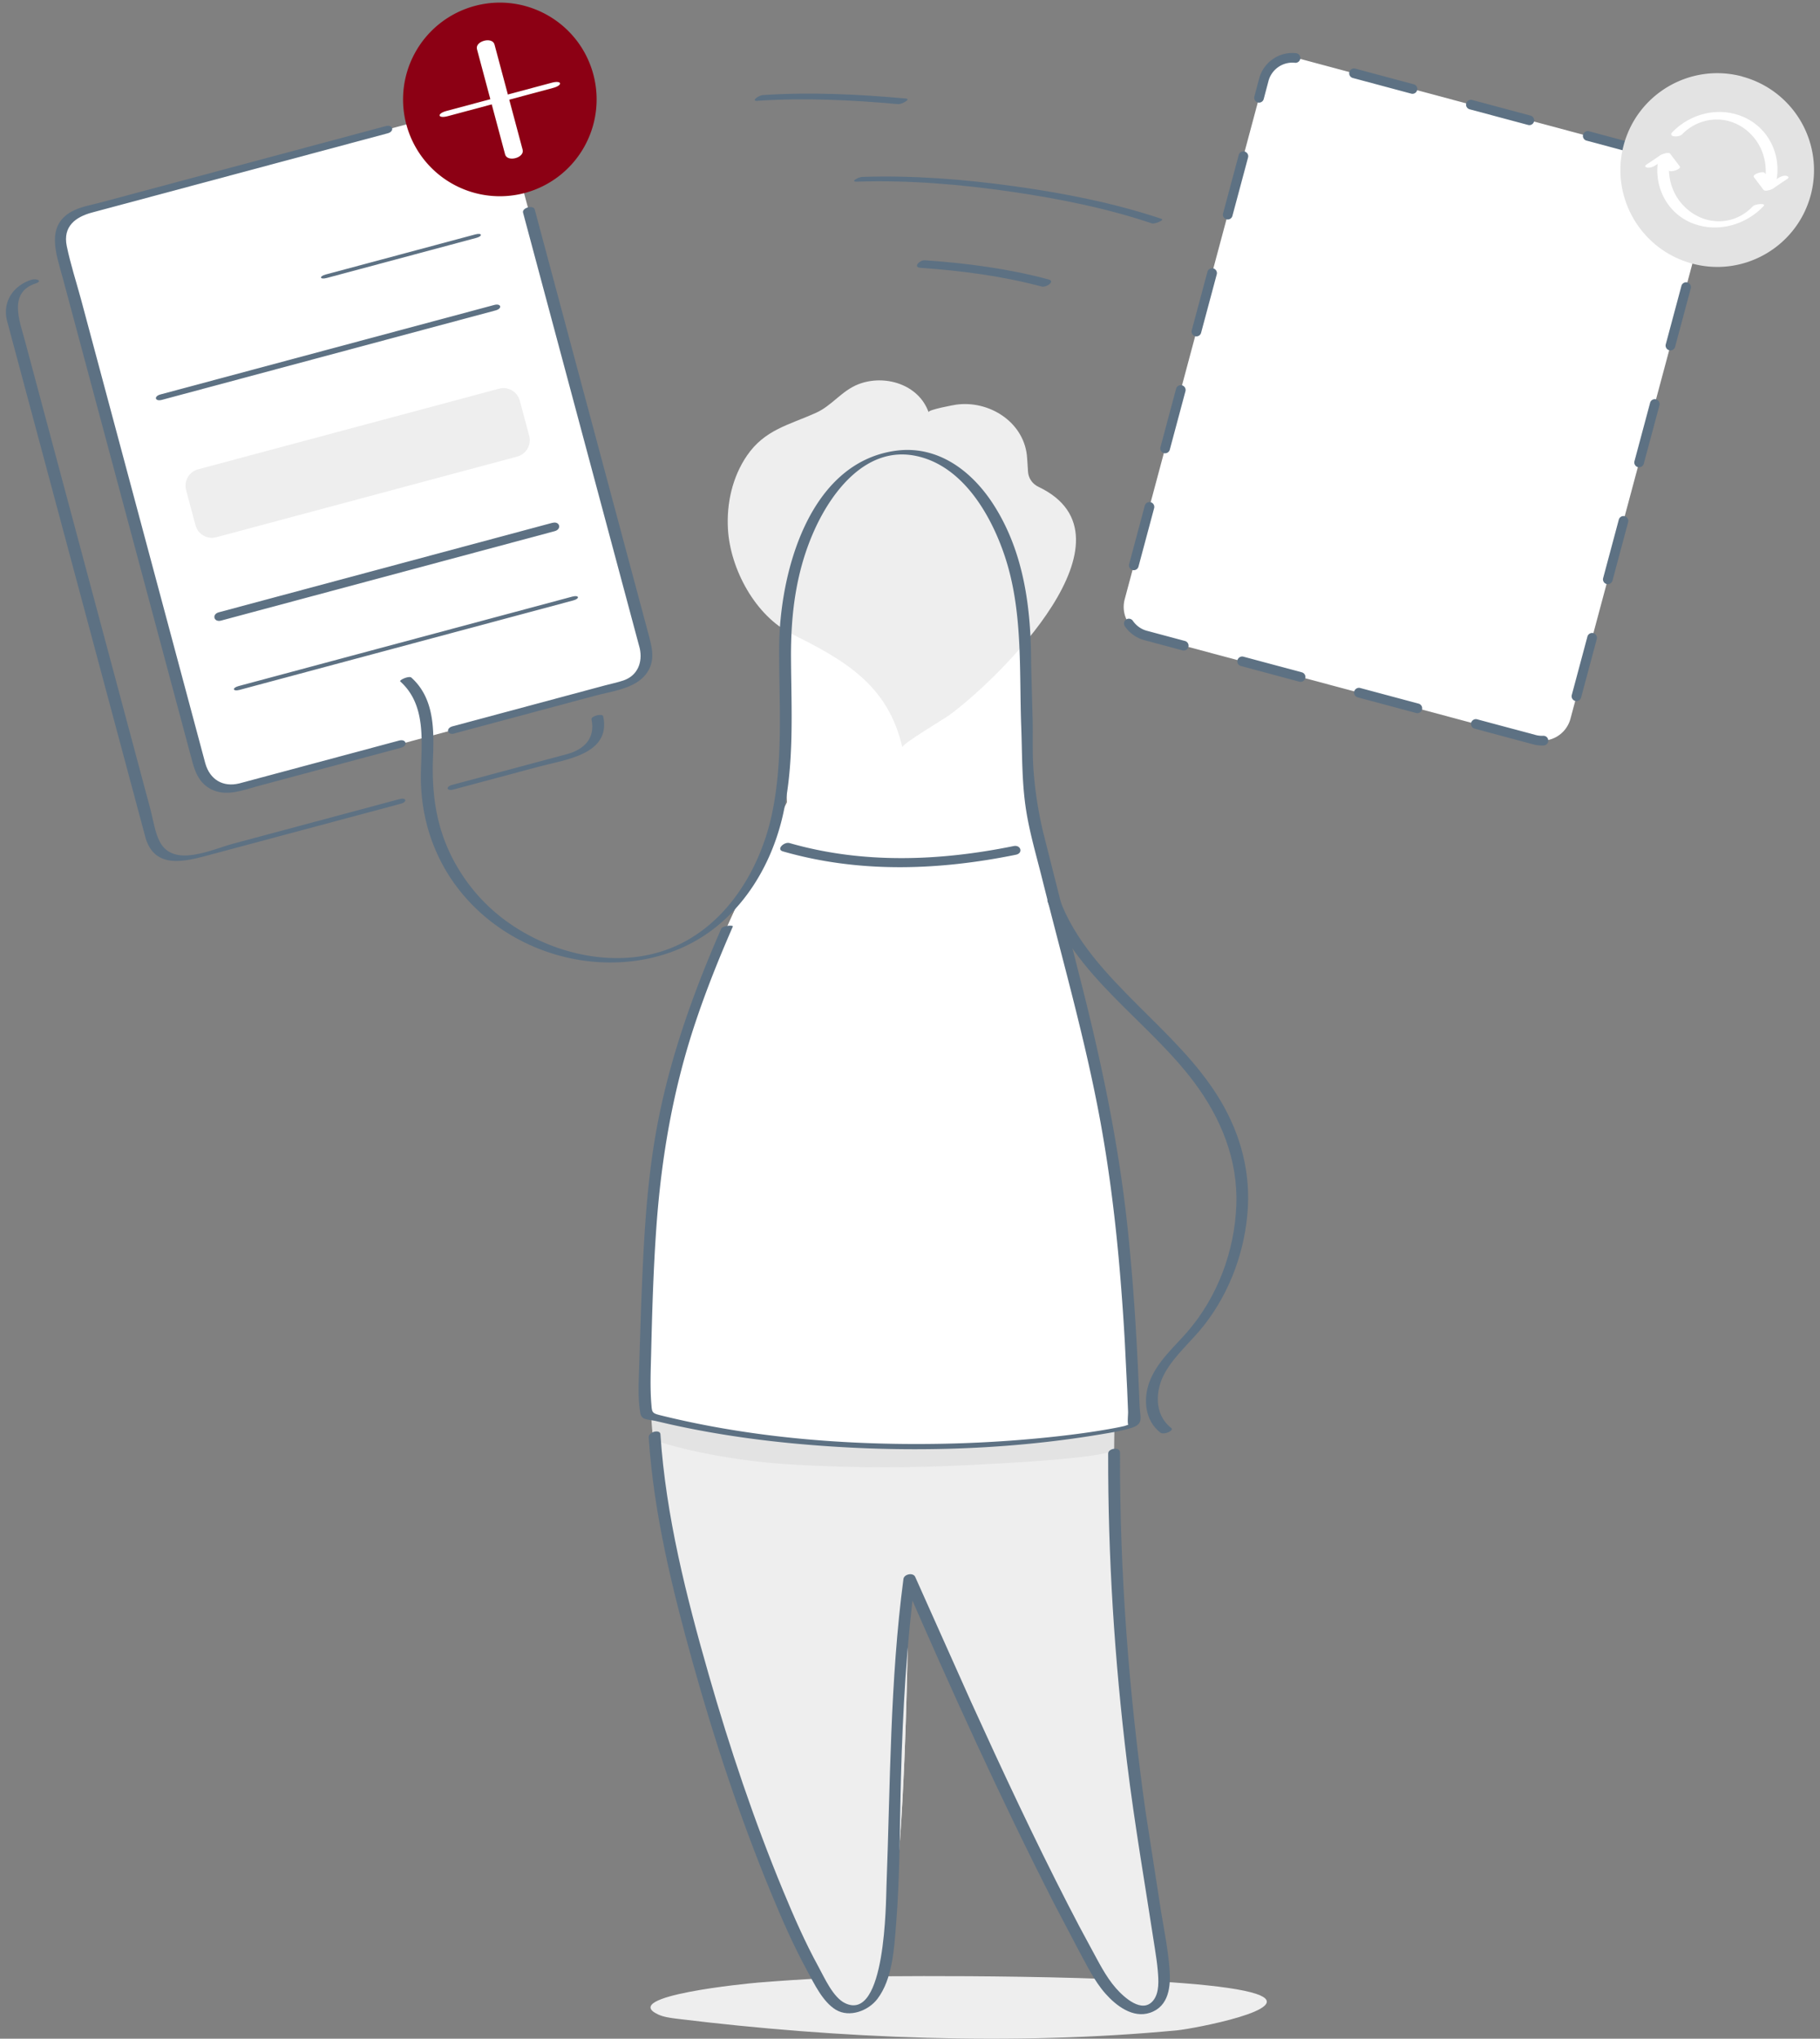 <svg xmlns="http://www.w3.org/2000/svg" width="267" height="299" fill="none" xmlns:v="https://vecta.io/nano"><rect width="100%" height="100%" fill="#808080" stroke="none"/><path d="M184.336 292.437c6.378 2.17-9.385 5.115-11.6 5.324-23.89 2.286-49.737 1.22-73.402-1.69-.973-.12-1.974-.252-2.776-.625-5.85-2.705 12.942-4.54 14.688-4.682 6.485-.525 13.077-.87 19.62-.927 9.268-.078 45.562-.092 53.47 2.6z" fill="#eee"/><path d="M66.542 115.787l12.55-3.36c3.816-1.022 10.592-1.775 9.4-7.373-.1-.468-1.82-.05-1.715.458.593 2.805-1.143 4.43-3.582 5.083l-16.85 4.515c-1.005.267-.834.952.185.678zM4.584 41.033C2 41.878.385 44.146.992 46.9L21.384 123c1.4 4.423 5.637 3.376 8.998 2.478l28.408-7.6c1.008-.27.838-.955-.18-.682l-24.443 6.55c-3.074.824-8.693 3.575-10.72-.287-.735-1.4-.97-3.227-1.37-4.728L3.665 50.003c-.767-2.857-2.5-7.103 1.555-8.43 1.147-.38.078-.774-.635-.54z" fill="#5d7183"/><path d="M34.66 115.575l57.02-15.278a4.34 4.34 0 0 0 3.067-5.31l-20.42-76.192a4.34 4.34 0 0 0-5.31-3.067L12 31.01a4.34 4.34 0 0 0-3.067 5.31L29.35 112.51c.62 2.31 2.996 3.685 5.3 3.064z" fill="#fff"/><path d="M69.723 34.38l-21.94 5.878c-1 .266-.87.784.138.515l21.94-5.878c1-.27.87-.788-.138-.515zm2.775 10.348l-48.956 13.12c-1.02.273-.816 1.072.213.795l48.956-13.12c1.02-.273.816-1.07-.213-.795zm8.56 31.942L32.1 89.8c-1.06.284-.738 1.5.327 1.218l48.956-13.12c1.058-.287.738-1.505-.327-1.217zm2.896 10.83l-48.956 13.12c-.994.267-.863.83.15.558l48.956-13.12c.997-.266.863-.83-.15-.557zm-17.286 20.063l20.634-5.53c2.432-.653 5.8-1.015 7.447-3.142 1.498-1.945.902-3.958.344-6.04l-16.644-62.12c-.192-.717-1.906-.26-1.715.458l17.123 63.907c.44 2.023-.305 3.983-2.392 4.7-.884.298-1.817.486-2.72.728l-22.363 6c-1.044.284-.767 1.338.284 1.058zM56.6 18.493l-41.828 11.2c-1.246.334-2.616.568-3.798 1.104C6.48 32.844 8.28 37.302 9.22 40.82l19.03 71.017c.48 1.785 1.27 3.36 3.13 4.096 2.123.834 4.366-.082 6.44-.64l21.02-5.63c1.044-.28.77-1.334-.284-1.054l-23.438 6.283c-2.4.596-4.323-.547-5-2.943l-18.25-68.112c-.7-2.566-1.537-5.14-2.073-7.742-.603-2.918 1.324-4.288 3.713-4.927l43.376-11.62c1.044-.28.767-1.335-.284-1.054z" fill="#5d7183"/><path d="M75.88 66.963l-44.157 11.83c-1.324.355-2.687-.433-3.042-1.757l-1.38-5.16c-.355-1.324.433-2.687 1.757-3.042l44.157-11.83c1.324-.355 2.687.433 3.042 1.757l1.38 5.16c.355 1.324-.433 2.683-1.757 3.042z" fill="#eee"/><path d="M125.742 26.64c7.572-.248 15.2.398 22.675 1.487 6.957 1.012 13.915 2.403 20.588 4.64.387.13 1.9-.5 1.4-.667-7.042-2.357-14.397-3.787-21.74-4.803s-14.774-1.594-22.2-1.352c-.468.014-1.87.73-.742.696zm9.286 12.64c5.985.42 11.987 1.193 17.8 2.75.64.17 2.023-.77 1.022-1.04-5.928-1.594-12.07-2.4-18.178-2.818-.75-.05-1.792 1.026-.635 1.107zm-23.853-24.5c6.868-.447 13.755-.124 20.602.493.458.043 1.988-.745 1.08-.827-6.972-.628-14-.966-20.978-.5-.55.036-1.84.92-.703.845z" fill="#5d7183"/><path d="M225.085 108.476L168.064 93.2a4.34 4.34 0 0 1-3.067-5.31l20.418-76.192a4.34 4.34 0 0 1 5.31-3.067l61.206 16.4-21.54 80.38a4.33 4.33 0 0 1-5.307 3.066z" fill="#fff"/><path d="M226.2 109.334c-.44 0-.88-.056-1.3-.174l-8.572-2.296a.71.71 0 0 1-.501-.87c.103-.38.5-.603.87-.5l8.572 2.296a3.61 3.61 0 0 0 1.122.121c.4-.014.724.28.745.674a.71.71 0 0 1-.674.746l-.252.003zm-18.27-4.742a.66.66 0 0 1-.184-.025l-8.573-2.296c-.38-.103-.603-.5-.5-.87s.5-.603.87-.5l8.573 2.296a.71.71 0 0 1-.185 1.395zm23.34-1.77a.67.67 0 0 1-.185-.025c-.38-.103-.603-.5-.5-.87l2.296-8.572c.103-.38.5-.603.87-.5s.603.5.5.87l-2.296 8.573c-.085.315-.373.525-.685.525zM190.8 100c-.06 0-.12-.007-.184-.025l-8.573-2.297c-.38-.103-.603-.5-.5-.87s.5-.603.87-.5l8.573 2.297a.71.71 0 0 1-.185 1.395zm-17.144-4.593a.68.68 0 0 1-.185-.025l-5.59-1.498c-1.167-.312-2.186-1.036-2.864-2.037-.22-.323-.135-.767.188-.987s.767-.135.987.188c.5.717 1.217 1.24 2.058 1.462l5.59 1.498c.38.103.604.5.5.87a.71.71 0 0 1-.685.529zm62.217-9.73a.68.68 0 0 1-.185-.025c-.38-.103-.603-.5-.5-.87l2.296-8.572a.71.71 0 0 1 .87-.501.71.71 0 0 1 .501.87l-2.297 8.572a.71.71 0 0 1-.685.525zm-69.54-2.052a.66.66 0 0 1-.185-.025c-.38-.103-.603-.5-.5-.87l2.296-8.572a.71.71 0 0 1 .87-.5c.38.103.603.5.5.87l-2.296 8.572a.71.71 0 0 1-.685.525zm74.133-15.09a.68.68 0 0 1-.185-.025c-.38-.103-.603-.5-.5-.87l2.297-8.572c.103-.38.49-.603.87-.5s.604.5.5.87L241.15 68a.71.71 0 0 1-.685.525zm-69.54-2.055a.68.68 0 0 1-.185-.025c-.38-.103-.603-.5-.5-.87l2.296-8.572a.71.71 0 0 1 .87-.501.71.71 0 0 1 .501.87l-2.297 8.572a.71.71 0 0 1-.685.525zm74.133-15.09a.66.66 0 0 1-.184-.025c-.38-.103-.604-.5-.5-.87l2.297-8.572c.103-.38.5-.603.87-.5s.604.5.5.87l-2.297 8.572a.71.71 0 0 1-.685.525zm-69.54-2.055a.67.67 0 0 1-.185-.025.71.71 0 0 1-.5-.87l2.297-8.572c.103-.38.49-.603.87-.5s.604.5.5.87l-2.297 8.572c-.085.32-.373.525-.685.525zm74.133-15.09c-.06 0-.124-.007-.184-.025-.38-.103-.604-.5-.5-.87l1.158-4.32a3.71 3.71 0 0 0 .124-.941c0-.923-.348-1.8-.983-2.478-.267-.287-.253-.735.03-1.004s.735-.252 1.005.032c.88.94 1.367 2.165 1.367 3.447a4.98 4.98 0 0 1-.174 1.31l-1.158 4.32c-.085.323-.372.53-.685.53zm-69.54-2.052a.66.66 0 0 1-.184-.025c-.38-.103-.604-.5-.5-.87l2.297-8.572c.103-.38.5-.603.87-.5s.604.5.5.87l-2.297 8.572a.71.71 0 0 1-.685.525zm61.387-9.25c-.06 0-.12-.007-.185-.025l-8.572-2.297c-.38-.103-.603-.5-.5-.87s.49-.604.87-.5l8.573 2.297c.38.103.603.5.5.87-.082.316-.37.525-.685.525zm-17.14-4.593a.68.68 0 0 1-.185-.025L215.6 16.03c-.38-.103-.603-.5-.5-.87s.49-.607.87-.5l8.573 2.297c.38.103.603.5.5.87a.71.71 0 0 1-.685.525zm-39.653-3.3a.68.68 0 0 1-.184-.025c-.38-.103-.604-.5-.5-.87l.7-2.644c.6-2.2 2.59-3.74 4.87-3.74.178 0 .36.01.536.028a.71.71 0 0 1 .629.781.71.71 0 0 1-.781.628 3.48 3.48 0 0 0-.384-.021 3.63 3.63 0 0 0-3.5 2.687l-.7 2.645c-.085.323-.37.532-.685.532zm22.508-1.292c-.06 0-.12-.007-.184-.025l-8.572-2.297c-.38-.103-.604-.5-.5-.87a.71.71 0 0 1 .87-.501l8.572 2.297a.71.71 0 0 1 .501.87c-.086.316-.373.525-.686.525z" fill="#5d7183"/><path d="M255.608 11.22c-7.575-2.03-15.36 2.467-17.4 10.038s2.467 15.36 10.04 17.4 15.36-2.467 17.39-10.038a14.2 14.2 0 0 0-10.038-17.389z" fill="#e3e3e3"/><g fill="#fff"><path d="M257.305 25.983l1.405 1.853c.26.344 1.22-.075 1.47-.24l2.02-1.352c.305-.206.17-.387-.12-.454-.376-.085-.905.12-1.214.327l-2.02 1.352 1.47-.24-1.406-1.853c-.273-.37-1.92.195-1.604.6zm-10.88-1.583l-1.405-1.853c-.252-.33-1.228.1-1.47.248l-2.02 1.352c-.3.202-.177.373.118.433.37.078.908-.12 1.214-.327l2.02-1.352-1.47.248 1.405 1.853c.27.355 1.9-.2 1.608-.604z"/><path d="M260.414 27.3c1.168-4.032-.667-8.352-4.543-10.106-3.6-1.626-7.83-.6-10.528 2.18-.714.735.954.802 1.4.35 2.687-2.765 6.915-2.967 9.8-.348 2.283 2.073 3.003 5.197 2.16 8.114-.192.667 1.54.44 1.72-.192zm-17.06-4.256c-.934 4.082 1.13 8.317 5.143 9.783 3.6 1.313 7.65.135 10.23-2.6.444-.472-1.24-.334-1.58.028-2.7 2.86-6.908 2.907-9.794.28-2.17-1.974-2.942-4.916-2.296-7.73.124-.54-1.587-.273-1.704.248z"/></g><path d="M69.652.87a14.2 14.2 0 0 0-10.038 17.39 14.2 14.2 0 0 0 17.39 10.038 14.2 14.2 0 0 0 10.038-17.389C85.014 3.336 77.227-1.158 69.652.87z" fill="#8c0014"/><g fill="#fff"><path d="M65.715 17.03l15.427-4.135c1.484-.398 1.3-1.164-.202-.76L65.513 16.27c-1.484.398-1.3 1.168.202.76z"/><path d="M69.975 7.216L74.1 22.643c.32 1.19 2.89.504 2.57-.69L72.545 6.527c-.316-1.19-2.89-.504-2.57.69z"/></g><path d="M170.723 288.994c-.547-7.65-9.808-45.39-6.617-94.395.696-10.673-32.47.575-41.8 9.14a9.45 9.45 0 0 0-.852.898c-1.107-.887-2.296-1.69-3.496-2.43-4.767-2.943-10.308-5.253-15.852-4.444-.78.114-1.58.302-2.2.788-1.044.82-3.88.657-4.093 1.963-.87 5.377.075 11.23.724 16.676.54 4.54 1.523 9.048 2.566 13.495 2.342 9.985 5.093 19.807 8.5 29.476 1.207 3.426 10.67 34.62 18.34 34.62 7.638 0 7.06-60.876 7.454-63.3 1.71 2.936 18.113 41.65 28.07 58.466 1.77 2.992 5.523 6.368 8.093 4.028 1.314-1.192 1.285-3.223 1.16-5z" fill="#e3e3e3"/><path d="M163.45 212.496c-.015 1.55-23.26 2.47-25.284 2.545-7.43.263-14.866.18-22.284-.27-6.5-.394-14.383-1.687-20.056-3.586l.717 6.003c.54 4.54 1.523 9.048 2.566 13.495 2.342 9.985 5.093 19.807 8.5 29.476 1.207 3.426 10.67 34.62 18.34 34.62 7.638 0 7.06-60.875 7.454-63.29 1.71 2.936 18.113 41.65 28.07 58.466 1.77 2.992 5.523 6.368 8.093 4.028 1.3-1.192 1.285-3.223 1.157-5-.482-6.688-7.62-36.384-7.276-76.498z" fill="#eee"/><path d="M95.166 210.79c.735 11.195 3.464 22.295 6.468 33.068 3.173 11.384 6.907 22.657 11.412 33.586 1.622 3.937 3.336 7.863 5.377 11.604 1.026 1.88 2.268 4.53 4.192 5.7 2.016 1.214 4.785.146 6.102-1.587 2.222-2.92 2.45-7.362 2.737-10.86.59-7.252.525-14.554.724-21.823.266-9.71.82-19.4 2.09-29.043l-1.725.298c6.94 15.952 14.14 31.84 22.043 47.34l3.627 6.904c1.182 2.165 2.307 4.533 3.947 6.393 1.583 1.792 4.026 3.67 6.56 2.818 2.783-.937 3.053-3.9 2.857-6.414-.22-2.825-.784-5.637-1.245-8.43l-2.283-14.717c-2.45-17.425-3.794-34.995-3.74-52.598.003-.887-1.732-.625-1.736.135-.042 15.132.927 30.253 2.758 45.272 1.118 9.172 2.705 18.26 4.1 27.388.16 1.05.326 2.105.415 3.167.117 1.384.27 3.262-.67 4.412-1.618 1.987-4.298-.494-5.44-1.786-1.53-1.728-2.584-3.908-3.688-5.92-1.14-2.077-2.244-4.17-3.323-6.276-5.033-9.794-9.7-19.786-14.258-29.803l-8.203-18.347c-.295-.682-1.63-.42-1.726.298-1.973 14.958-1.923 29.97-2.488 45.012-.09 2.318-.1 20.048-6.066 17.21-1.782-.85-3.046-3.767-3.926-5.37-1.956-3.57-3.596-7.32-5.154-11.078-4.277-10.326-7.845-20.964-10.922-31.702-3.29-11.48-6.31-23.342-7.096-35.3-.053-.76-1.77-.355-1.718.46z" fill="#5d7183"/><g fill="#fff"><path d="M95 207.6c-.94-35.233-.298-49.328 20.446-89.936-.124-2.048-.185-17.052-.185-19.49v-2.872c0-16.012 7.87-28.997 17.578-28.997s17.578 12.98 17.578 28.997v2.872c0 4.874.436 9.453.32 14.327-.032 1.285.366 2.136.312 3.42-.02.48.416 3.362.526 3.83 8.175 34.833 13.24 42.954 14.834 89.13.983.685-36.835 7.67-71.408-1.282z"/><path d="M153.09 126.078c5.99 24.46 11.124 35.09 13.318 82.805-1.832 1.97-43.483 6.932-71.404-1.282-4.338-40.582 10.393-70.516 17.95-84.192 0 0 13.808 6.655 39.355.44.152-.036.78 2.23.78 2.23z"/></g><path d="M136.224 60.453c-.096-.362 3.695-1.058 4.072-1.11 4.753-.646 9.768 2.45 10.347 7.394.018.167.117 1.367.17 2.424.05.976.653 1.82 1.537 2.24 15.448 7.35-5.78 28.127-13.084 33.48-.738.54-7 4.263-6.897 4.717-2.065-9.144-8.522-12.807-16.182-16.605-5.403-2.68-9.066-9.573-9.396-15.405-.213-3.752.646-7.624 2.78-10.752 2.61-3.826 6.166-4.504 10.156-6.3 2.307-1.036 3.762-3.234 6.194-4.18 3.837-1.494 8.845-.014 10.304 4.1z" fill="#eee"/><g fill="#5d7183"><path d="M114.863 124.867c11.202 3.22 22.845 2.794 34.175.487 1.087-.22.735-1.484-.34-1.268-10.866 2.212-22.12 2.645-32.866-.44-.788-.227-2.013.92-.97 1.22zM58.73 99.95c3.766 3.386 3.134 8.668 3.02 13.222-.114 4.515.795 8.93 2.83 12.974 3.55 7.057 10.166 12.087 17.766 14.08 6.602 1.733 13.92 1.108 19.878-2.346 6.684-3.88 10.95-10.93 12.626-18.33 1.704-7.543 1.24-15.36 1.192-23.03-.04-6.56.75-12.87 3.493-18.905C122.14 71.9 127.18 65.422 134.3 66.85c6.765 1.36 10.915 8.356 12.988 14.372 2.822 8.178 2.218 16.846 2.53 25.358.15 4.05.078 8.05.688 12.065.522 3.43 1.53 6.82 2.368 10.18 2.964 11.888 6.37 23.687 8.572 35.752 1.193 6.545 2.04 13.147 2.652 19.774a361.46 361.46 0 0 1 .919 12.52l.34 6.854.135 3.326c.014.42-.146 1.718.074 2.062.036.054.125-.08.238-.195.096-.092-.042.04-.113.032-.22-.014-.547.146-.76.195-.763.18-1.54.32-2.314.458-2.435.43-4.885.756-7.34 1.033-7.54.845-15.135 1.207-22.72 1.133-9.6-.093-19.193-.884-28.62-2.666a128.8 128.8 0 0 1-6.954-1.512c-1.338-.33-1.324-.412-1.427-1.662-.2-2.452-.092-4.944-.032-7.4.145-6.173.33-12.37.767-18.53.735-10.347 2.48-20.4 5.8-30.257 1.58-4.703 3.43-9.307 5.417-13.85.113-.26-1.498-.13-1.7.306-4.14 9.452-7.63 19.224-9.488 29.4-1.573 8.633-1.927 17.404-2.272 26.15l-.26 7.986c-.05 2.36-.252 4.892.103 7.238.07.472.106.664.415.958.295.277 1.487.377 1.888.473l1.892.44a131.69 131.69 0 0 0 4.43.915c4.62.874 9.3 1.506 13.975 1.946 14.9 1.395 30.27 1.125 45.044-1.353 1.462-.245 2.964-.482 4.384-.916 1.938-.592 1.33-1.426 1.25-3.524-.34-8.8-.855-17.6-1.803-26.356-1.35-12.438-3.95-24.567-7.067-36.667l-5.254-20.794c-.727-3.042-1.203-6.098-1.43-9.218-.195-2.677-.04-5.42-.146-8.1l-.2-7.486c-.007-8.02-1.023-16.172-5.4-23.1-3.184-5.055-8.238-8.942-14.475-8.083-12.782 1.76-17.034 18.004-17.088 28.833-.04 8.13.646 16.417-1.057 24.435-1.765 8.296-6.855 16.623-15.086 19.772-7.802 2.985-17.074.816-23.7-3.923-3.695-2.633-6.638-6.2-8.547-10.308-2.055-4.433-2.58-9.012-2.392-13.847.163-4.16.163-8.693-3.177-11.695-.33-.3-1.864.362-1.615.586z"/><path d="M153.67 132.18c3.986 11.018 14.695 17.45 21.49 26.512 3.94 5.253 6.45 11.358 6.215 18.003-.238 6.737-2.73 13.457-7.14 18.58-1.992 2.3-4.473 4.415-5.584 7.337-.976 2.563-.703 5.74 1.58 7.496.504.387 2.094-.298 1.586-.688-2.52-1.938-2.37-5.488-.933-8.058 1.487-2.658 3.918-4.64 5.778-7.024 3.82-4.9 6.056-11.047 6.404-17.24.33-5.906-1.352-11.5-4.5-16.47-3.134-4.945-7.404-8.97-11.518-13.08-4.64-4.636-9.39-9.545-11.66-15.828-.23-.635-1.934-.142-1.714.462z"/></g></svg>